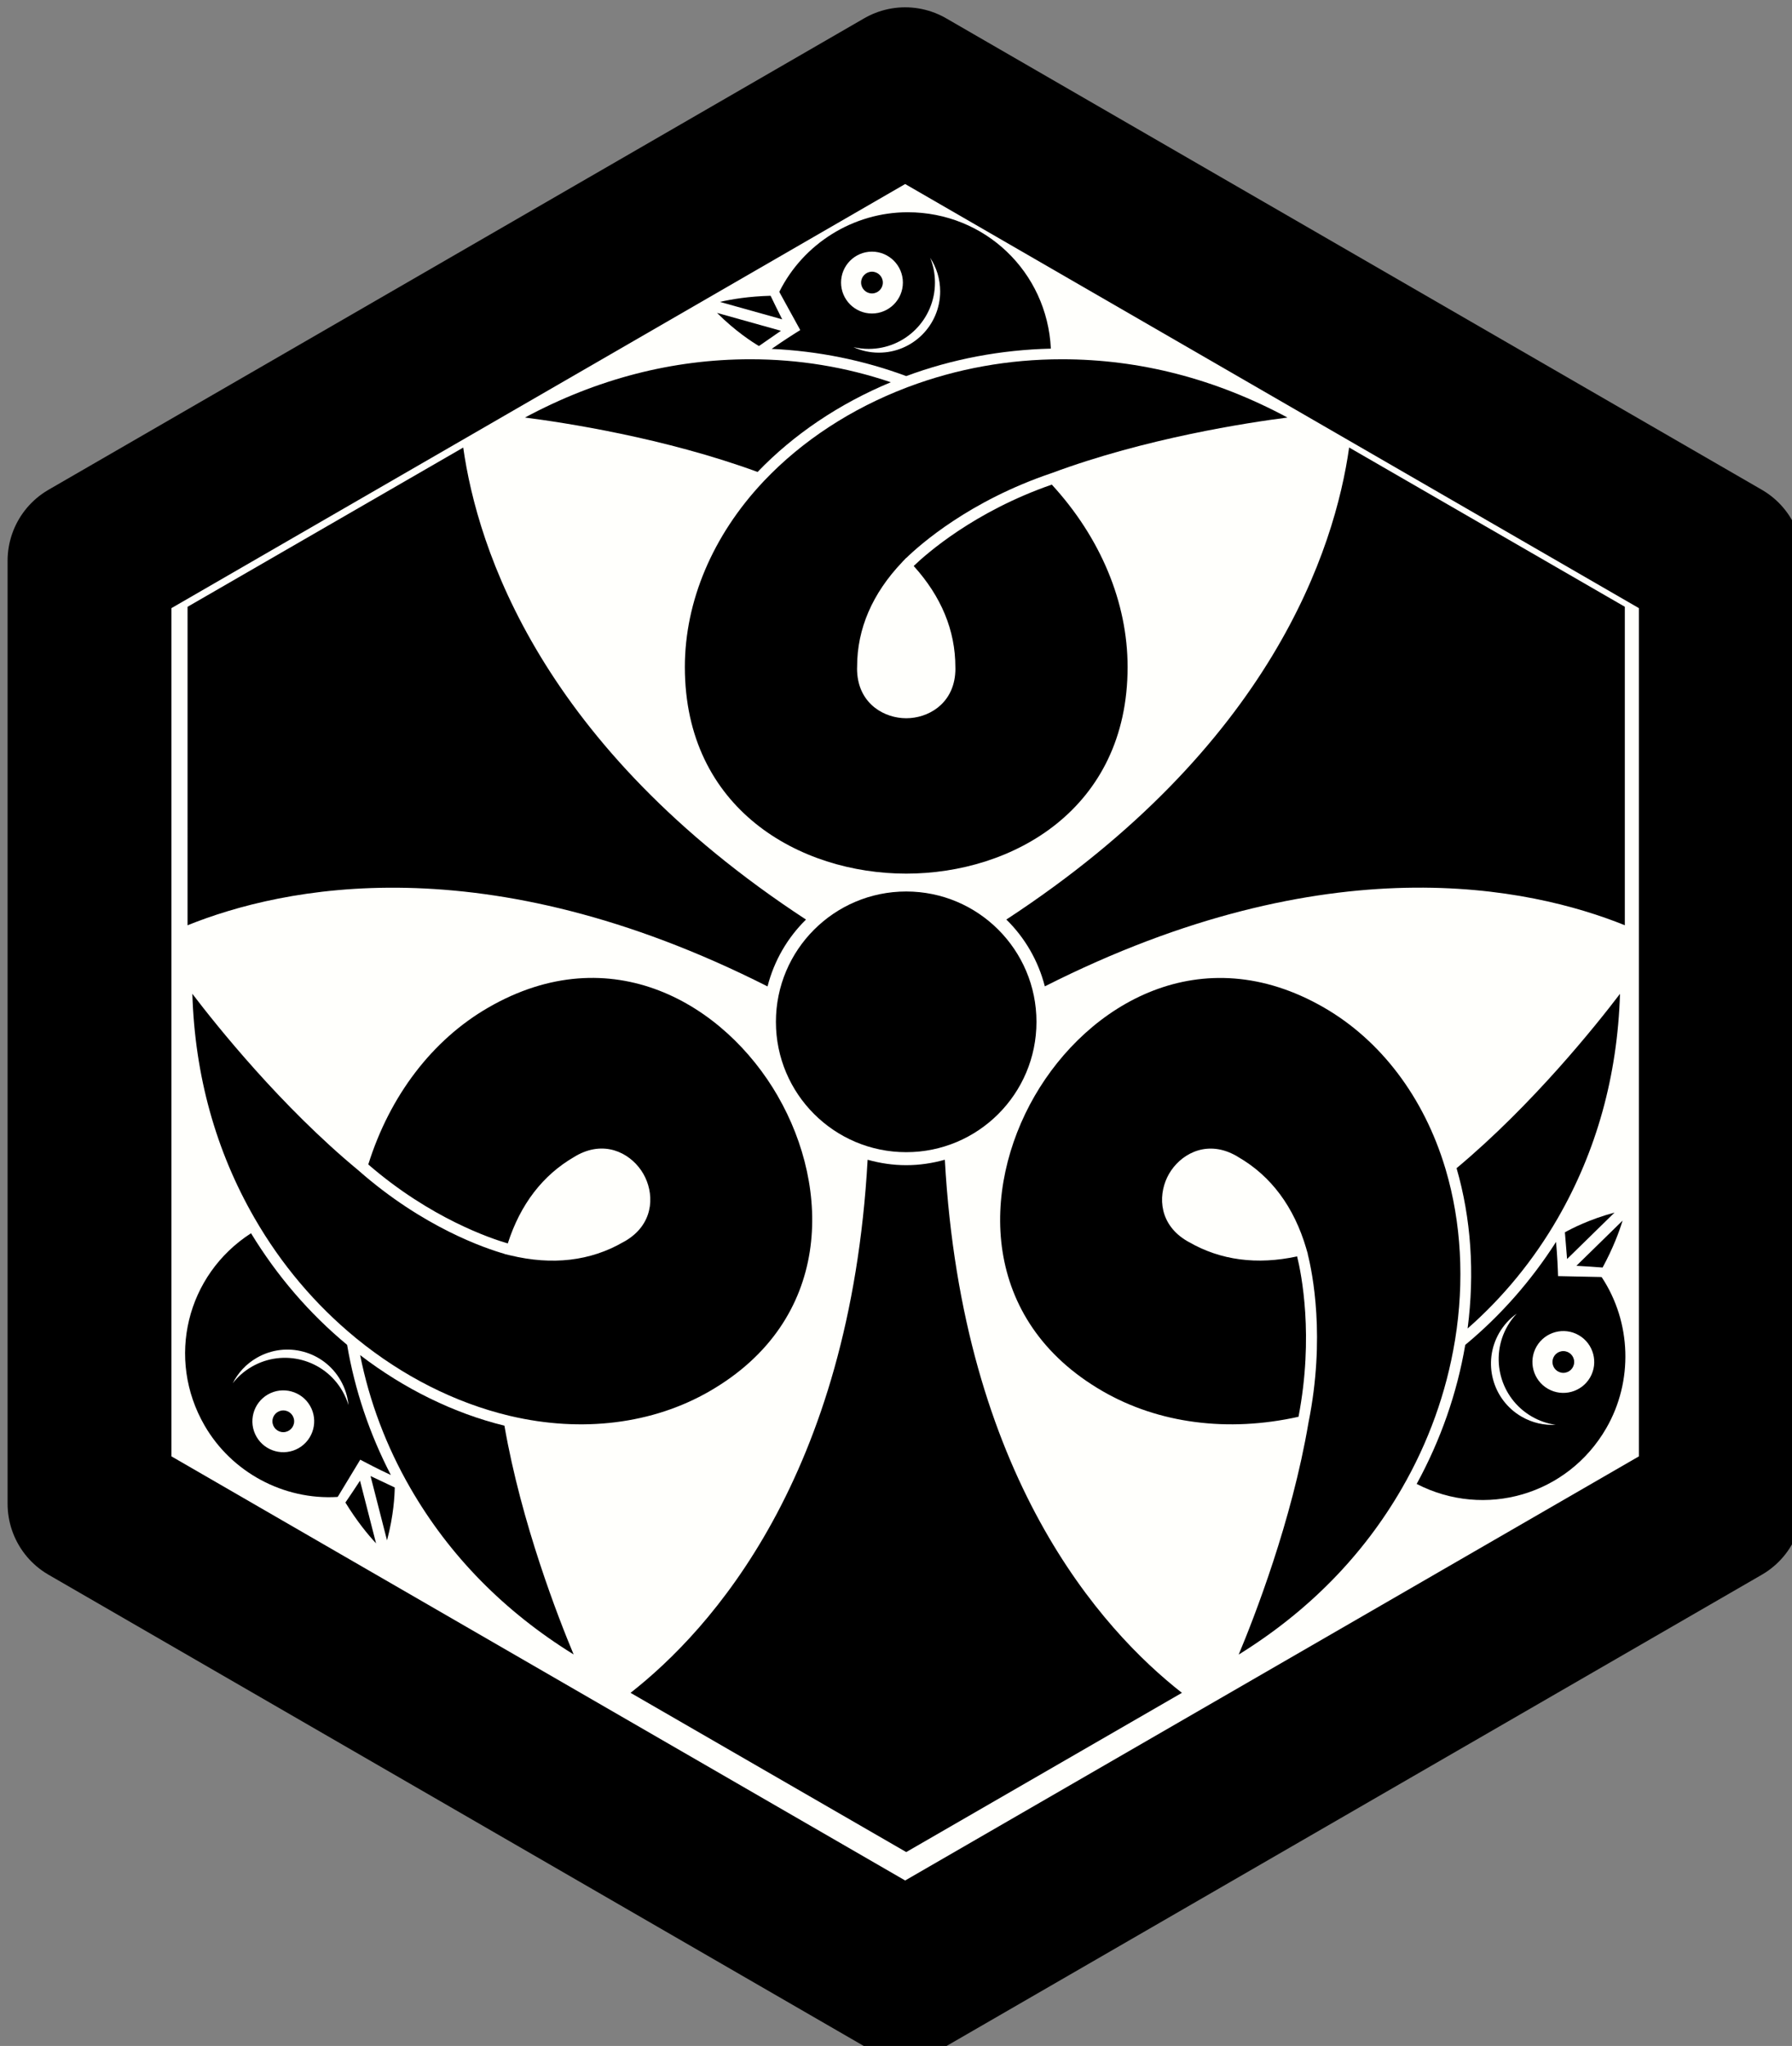 <?xml version="1.0" encoding="UTF-8" standalone="no"?>
<!-- Created with Inkscape (http://www.inkscape.org/) -->

<svg
   width="100mm"
   height="114.118mm"
   viewBox="0 0 100 114.118"
   version="1.1"
   id="svg1"
   inkscape:version="1.3.2 (091e20e, 2023-11-25)"
   sodipodi:docname="jhoward-kamon.svg"
   xmlns:inkscape="http://www.inkscape.org/namespaces/inkscape"
   xmlns:sodipodi="http://sodipodi.sourceforge.net/DTD/sodipodi-0.dtd"
   xmlns="http://www.w3.org/2000/svg"
   xmlns:svg="http://www.w3.org/2000/svg">
  <rect x="0" y="0" width="100" height="114.118" fill="#808080" stroke="none"/>
  <sodipodi:namedview
     id="namedview1"
     pagecolor="#ffffff"
     bordercolor="#000000"
     borderopacity="0.25"
     inkscape:showpageshadow="2"
     inkscape:pageopacity="0.0"
     inkscape:pagecheckerboard="0"
     inkscape:deskcolor="#d1d1d1"
     inkscape:document-units="mm"
     inkscape:zoom="0.52664683"
     inkscape:cx="203.17221"
     inkscape:cy="442.42173"
     inkscape:window-width="1392"
     inkscape:window-height="1027"
     inkscape:window-x="1887"
     inkscape:window-y="25"
     inkscape:window-maximized="0"
     inkscape:current-layer="svg1" />
  <defs
     id="defs1" />
  <g
     id="g74-9"
     transform="matrix(0.242,0,0,0.242,-229.199,-220.62)"
     inkscape:label="Kamon of James Howard">
    <path
       sodipodi:type="star"
       style="fill:#fffffc;fill-opacity:1;stroke:#000000;stroke-width:8.626;stroke-linecap:butt;stroke-linejoin:round;stroke-dasharray:none;stroke-opacity:1;paint-order:stroke fill markers"
       id="path1"
       inkscape:flatsided="true"
       sodipodi:sides="6"
       sodipodi:cx="55.62162"
       sodipodi:cy="58.648647"
       sodipodi:r1="49.585033"
       sodipodi:r2="42.941898"
       sodipodi:arg1="0.52359878"
       sodipodi:arg2="1.0471976"
       inkscape:rounded="0"
       inkscape:randomized="0"
       d="M 98.564,83.441 55.622,108.234 12.68,83.441 12.68,33.856 55.622,9.064 98.564,33.856 Z"
       transform="matrix(4.38,0,0,4.383,912.204,892.514)"
       inkscape:label="Frame" />
    <g
       id="g6"
       inkscape:label="Geese">
      <g
         id="g2">
        <circle
           fill="#ffffff"
           cx="1148.174"
           cy="976.781"
           r="2.506"
           id="circle55-0"
           style="fill:#000000;fill-opacity:1;stroke:none;stroke-width:0.941;stroke-opacity:1" />
        <path
           fill="#ffffff"
           d="m 1126.906,979.12 c 0.039,0.102 4.733,8.608 4.733,8.608 l -1.08,0.675 c -0.035,0.022 -2.796,1.754 -5.515,3.666 10.699,0.491 21.113,2.588 31.028,6.264 10.632,-3.941 21.84,-6.049 33.355,-6.325 -0.856,-17.678 -15.21,-31.435 -33.007,-31.435 -12.476,0 -24.038,7.173 -29.602,18.318 0.01,0.017 0.01,0.027 0.016,0.045 0.02,0.053 0.047,0.123 0.071,0.184 z m 35.794,-2.342 c 0,-2.018 -0.388,-3.942 -1.106,-5.708 1.459,2.224 2.307,4.878 2.307,7.732 0,7.809 -6.332,14.134 -14.134,14.134 -2.095,0 -4.084,-0.453 -5.867,-1.277 1.124,0.271 2.301,0.412 3.507,0.412 8.444,10e-6 15.293,-6.844 15.293,-15.293 z m -14.527,-7.127 c 3.931,0 7.13,3.199 7.13,7.13 0,3.931 -3.199,7.13 -7.13,7.13 -3.931,0 -7.13,-3.198 -7.13,-7.13 0,-3.931 3.199,-7.13 7.13,-7.13 z"
           id="path55-2"
           style="fill:#000000;fill-opacity:1;stroke:none;stroke-width:0.941;stroke-opacity:1" />
        <path
           fill="#ffffff"
           d="m 1152.522,999.755 c -10.348,-3.503 -21.218,-5.297 -32.373,-5.297 -17.93,0 -35.403,4.516 -51.994,13.431 9.003,1.15 32.178,4.67 53.645,12.544 8.312,-8.665 18.867,-15.752 30.722,-20.679 z"
           id="path57-8"
           style="fill:#000000;fill-opacity:1;stroke:none;stroke-width:0.941;stroke-opacity:1" />
        <path
           fill="#ffffff"
           d="m 1122.235,991.321 c 0.143,-0.105 4.826,-3.343 4.92,-3.406 0.01,-0.007 0.021,-0.014 0.03,-0.02 l -14.741,-4.124 c 4.227,4.215 8.12,6.719 9.669,7.638 0.039,-0.029 0.081,-0.059 0.121,-0.088 z"
           id="path58-3"
           style="fill:#000000;fill-opacity:1;stroke:none;stroke-width:0.941;stroke-opacity:1" />
        <path
           fill="#ffffff"
           d="m 1127.388,985.089 c -0.206,-0.361 -2.526,-5.092 -2.593,-5.266 -5.022,0.137 -8.968,0.79 -11.684,1.415 l 14.373,4.021 c -0.035,-0.06 -0.061,-0.111 -0.095,-0.17 z"
           id="path59-9"
           style="fill:#000000;fill-opacity:1;stroke:none;stroke-width:0.941;stroke-opacity:1" />
        <path
           fill="#ffffff"
           d="m 1156.21,1000.959 c -12.791,4.862 -24.148,12.287 -32.894,21.502 l -0.264,0.281 c -11.623,12.378 -18.024,27.524 -18.024,42.652 0,32.716 26.461,47.617 51.047,47.617 24.585,0 51.046,-14.901 51.046,-47.617 0,-14.884 -6.208,-29.78 -17.477,-42.045 -17.907,6.207 -28.934,15.956 -31.849,18.758 6.354,7.022 9.61,14.844 9.61,23.287 0,0 0.045,0.702 -0.06,1.78 -0.684,6.888 -6.322,10.024 -11.27,10.024 -4.948,0 -10.586,-3.136 -11.27,-10.023 -0.108,-1.088 -0.064,-1.793 -0.058,-1.87 0,-8.716 3.501,-16.857 10.411,-24.11 l -2e-4,-3e-4 c 0,0 0,0 0,0 0,0 0,0 0,-0.01 l 0.907,-0.951 0.021,0.022 c 3.194,-3.098 14.58,-13.178 33.516,-19.558 v 5e-4 c 21.67,-8.065 45.276,-11.645 54.382,-12.808 -16.591,-8.915 -34.064,-13.431 -51.995,-13.431 -12.276,0 -24.214,2.148 -35.482,6.386 z"
           id="path65-3"
           style="fill:#000000;fill-opacity:1;stroke:none;stroke-width:0.941;stroke-opacity:1" />
      </g>
      <g
         id="g4">
        <path
           fill="#ffffff"
           d="m 1306.298,1192.459 c 8.965,-15.528 13.79,-32.917 14.366,-51.743 -5.497,7.222 -20.134,25.532 -37.686,40.186 3.348,11.531 4.208,24.215 2.547,36.945 8.208,-7.21 15.196,-15.727 20.773,-25.387 z"
           id="path60-0"
           style="fill:#000000;fill-opacity:1;stroke:none;stroke-width:0.941;stroke-opacity:1" />
        <path
           fill="#ffffff"
           d="m 1308.461,1201.798 c 7e-4,0.011 0,0.024 0,0.037 l 10.942,-10.704 c -5.764,1.554 -9.879,3.673 -11.449,4.555 0.01,0.049 0.01,0.1 0.016,0.149 0.02,0.176 0.482,5.851 0.489,5.964 z"
           id="path61-5"
           style="fill:#000000;fill-opacity:1;stroke:none;stroke-width:0.941;stroke-opacity:1" />
        <path
           fill="#ffffff"
           d="m 1316.65,1203.8 c 2.392,-4.417 3.8,-8.162 4.617,-10.826 l -10.668,10.437 c 0.069,0 0.127,0 0.194,0 0.416,0 5.673,0.358 5.857,0.387 z"
           id="path64-7"
           style="fill:#000000;fill-opacity:1;stroke:none;stroke-width:0.941;stroke-opacity:1" />
        <circle
           fill="#ffffff"
           cx="1307.596"
           cy="1225.568"
           r="2.506"
           id="circle67-0"
           style="fill:#000000;fill-opacity:1;stroke:none;stroke-width:0.941;stroke-opacity:1" />
        <path
           fill="#ffffff"
           d="m 1282.639,1220.438 c 2.185,-13.508 1.433,-27.056 -2.175,-39.238 l -0.111,-0.369 c -4.908,-16.255 -14.825,-29.372 -27.926,-36.936 -28.333,-16.358 -54.468,-0.893 -66.761,20.399 -12.292,21.291 -12.618,51.658 15.715,68.016 12.89,7.442 28.894,9.513 45.151,5.886 3.578,-18.611 0.649,-33.035 -0.321,-36.961 -9.258,1.992 -17.66,0.901 -24.972,-3.32 0,0 -0.63,-0.311 -1.512,-0.943 -5.623,-4.037 -5.52,-10.487 -3.046,-14.771 2.474,-4.285 8.009,-7.6 14.315,-4.748 0.997,0.45 1.585,0.842 1.648,0.885 7.55,4.355 12.848,11.461 15.675,21.071 l 2e-4,-1e-4 c 4e-4,0 0,0.01 0,0.01 7e-4,0 0,0 0,0.01 l 0.37,1.261 -0.029,0.01 c 1.086,4.315 4.122,19.216 0.18,38.805 l -3e-4,-1e-4 c -3.851,22.799 -12.553,45.033 -16.099,53.5 16.016,-9.911 28.663,-22.785 37.629,-38.313 6.138,-10.631 10.247,-22.044 12.211,-33.921 z"
           id="path68-2"
           style="fill:#000000;fill-opacity:1;stroke:none;stroke-width:0.941;stroke-opacity:1" />
        <path
           fill="#ffffff"
           d="m 1316.445,1206.019 c -0.018,0 -0.028,-0.01 -0.047,-0.01 -0.055,-0.01 -0.13,-0.021 -0.195,-0.03 -0.108,-0.017 -9.821,-0.205 -9.821,-0.205 l -0.045,-1.273 c 0,-0.041 -0.12,-3.299 -0.417,-6.609 -5.774,9.02 -12.798,16.991 -20.939,23.739 -1.903,11.178 -5.681,21.939 -11.2,32.049 15.738,8.098 34.828,2.546 43.727,-12.867 6.238,-10.804 5.807,-24.404 -1.063,-34.796 z m -18.464,32.158 c -6.763,-3.904 -9.075,-12.55 -5.173,-19.308 1.048,-1.814 2.434,-3.31 4.039,-4.442 -0.796,0.838 -1.507,1.786 -2.11,2.831 -4.222,7.313 -1.72,16.666 5.598,20.891 1.748,1.009 3.608,1.635 5.496,1.896 -2.656,0.152 -5.378,-0.441 -7.849,-1.868 z m 15.789,-9.044 c -1.966,3.404 -6.335,4.575 -9.739,2.61 -3.405,-1.966 -4.575,-6.335 -2.61,-9.739 1.965,-3.405 6.335,-4.575 9.739,-2.61 3.404,1.966 4.575,6.335 2.61,9.739 z"
           id="path69-3"
           style="fill:#000000;fill-opacity:1;stroke:none;stroke-width:0.941;stroke-opacity:1" />
      </g>
      <g
         id="g5"
         transform="translate(3.3858271e-6)">
        <path
           fill="#ffffff"
           d="m 1126.459,1164.28 c -12.292,-21.291 -38.428,-36.757 -66.761,-20.398 -12.89,7.442 -22.686,20.266 -27.673,36.158 14.329,12.404 28.285,17.079 32.17,18.203 2.904,-9.014 8.05,-15.745 15.361,-19.966 0,0 0.585,-0.39 1.572,-0.838 6.307,-2.851 11.842,0.463 14.316,4.748 2.474,4.285 2.577,10.736 -3.045,14.771 -0.888,0.638 -1.521,0.952 -1.591,0.985 -7.547,4.361 -16.349,5.397 -26.086,3.039 l -10e-5,3e-4 c -9e-4,-3e-4 -0.01,0 -0.01,0 0,-6e-4 0,-9e-4 -0.01,0 l -1.278,-0.31 0.01,-0.028 c -4.28,-1.217 -18.703,-6.038 -33.696,-19.247 l 3e-4,-2e-4 c -17.819,-14.734 -32.723,-33.388 -38.283,-40.692 0.575,18.826 5.401,36.216 14.366,51.744 6.138,10.631 13.968,19.896 23.271,27.536 l 0.252,0.207 c 10.606,8.646 22.715,14.769 35.069,17.736 l 0.376,0.089 c 16.531,3.877 32.849,1.847 45.95,-5.717 28.333,-16.358 28.008,-46.725 15.715,-68.016 z"
           id="path66-7"
           style="fill:#000000;fill-opacity:1;stroke:none;stroke-width:0.941;stroke-opacity:1" />
        <path
           fill="#ffffff"
           d="m 1030.151,1223.984 c 2.14,10.713 6.022,21.023 11.6,30.684 8.965,15.528 21.612,28.401 37.629,38.313 -3.506,-8.372 -12.045,-30.203 -15.959,-52.73 -11.66,-2.866 -23.075,-8.463 -33.269,-16.266 z"
           id="path67-9"
           style="fill:#000000;fill-opacity:1;stroke:none;stroke-width:0.941;stroke-opacity:1" />
        <path
           fill="#ffffff"
           d="m 1031.301,1248.68 c 0.037,0.02 2.917,1.545 5.933,2.943 -4.925,-9.511 -8.315,-19.579 -10.09,-30.003 -8.729,-7.237 -16.159,-15.89 -22.155,-25.724 -14.882,9.58 -19.619,28.889 -10.72,44.302 6.238,10.804 18.231,17.231 30.665,16.477 0.011,-0.013 0.019,-0.022 0.031,-0.036 0.036,-0.043 0.083,-0.102 0.124,-0.153 0.069,-0.085 5.088,-8.403 5.088,-8.403 z m -15.308,-3.268 c -3.404,1.965 -7.774,0.795 -9.739,-2.61 -1.966,-3.404 -0.795,-7.774 2.61,-9.739 3.404,-1.966 7.774,-0.795 9.739,2.61 1.965,3.404 0.795,7.774 -2.61,9.739 z m 10.061,-13.156 c -4.222,-7.313 -13.573,-9.823 -20.891,-5.598 -1.748,1.009 -3.22,2.308 -4.39,3.812 1.197,-2.376 3.071,-4.437 5.543,-5.864 6.763,-3.904 15.406,-1.584 19.308,5.174 1.047,1.814 1.65,3.763 1.828,5.719 -0.328,-1.109 -0.794,-2.198 -1.397,-3.243 z"
           id="path71-9"
           style="fill:#000000;fill-opacity:1;stroke:none;stroke-width:0.941;stroke-opacity:1" />
        <path
           fill="#ffffff"
           d="m 1030.017,1253.084 c -0.209,0.359 -3.147,4.734 -3.264,4.879 2.629,4.28 5.169,7.372 7.067,9.412 l -3.704,-14.458 c -0.034,0.059 -0.065,0.109 -0.099,0.167 z"
           id="path72-7"
           style="fill:#000000;fill-opacity:1;stroke:none;stroke-width:0.941;stroke-opacity:1" />
        <path
           fill="#ffffff"
           d="m 1032.581,1251.872 c -0.01,-0.01 -0.023,-0.011 -0.033,-0.016 l 3.8,14.828 c 1.537,-5.769 1.759,-10.391 1.78,-12.193 -0.045,-0.02 -0.091,-0.04 -0.137,-0.06 -0.163,-0.071 -5.309,-2.508 -5.41,-2.558 z"
           id="path73-0"
           style="fill:#000000;fill-opacity:1;stroke:none;stroke-width:0.941;stroke-opacity:1" />
        <circle
           fill="#ffffff"
           cx="1012.429"
           cy="1239.238"
           r="2.506"
           id="circle54-8"
           style="fill:#000000;fill-opacity:1;stroke:none;stroke-width:0.941;stroke-opacity:1" />
      </g>
    </g>
    <g
       id="g3"
       inkscape:label="Swords">
      <path
         fill="#ffffff"
         d="m 1124.092,1139.006 c 1.519,-5.938 4.621,-11.242 8.868,-15.406 -61.256,-40.067 -75.748,-85.54 -79.04,-108.791 l -63.569,36.704 -0.002,73.404 c 21.782,-8.774 68.417,-18.928 133.743,14.09 z"
         id="path56-4"
         style="fill:#000000;fill-opacity:1;stroke:none;stroke-width:0.941;stroke-opacity:1" />
      <path
         fill="#ffffff"
         d="m 1179.16,1123.589 c 4.248,4.162 7.353,9.465 8.874,15.403 65.325,-33.017 111.959,-22.862 133.741,-14.088 v -73.404 l -63.569,-36.704 c -3.293,23.252 -17.785,68.726 -79.044,108.794 z"
         id="path62-2"
         style="fill:#000000;fill-opacity:1;stroke:none;stroke-width:0.941;stroke-opacity:1" />
      <path
         fill="#ffffff"
         d="m 1156.074,1117.129 c -16.599,0 -30.05,13.451 -30.05,30.05 0,16.581 13.451,30.032 30.05,30.032 16.581,0 30.032,-13.451 30.032,-30.032 0,-16.599 -13.451,-30.05 -30.032,-30.05 z"
         id="path63-2"
         style="fill:#000000;fill-opacity:1;stroke:none;stroke-width:0.941;stroke-opacity:1" />
      <path
         fill="#ffffff"
         d="m 1164.975,1178.954 c -2.837,0.796 -5.814,1.254 -8.902,1.254 -3.087,0 -6.065,-0.457 -8.901,-1.252 -4.069,73.082 -36.18,108.392 -54.669,122.869 l 63.571,36.701 63.571,-36.701 c -18.49,-14.477 -50.601,-49.787 -54.669,-122.871 z"
         id="path70-9"
         style="fill:#000000;fill-opacity:1;stroke:none;stroke-width:0.941;stroke-opacity:1" />
    </g>
  </g>
</svg>
